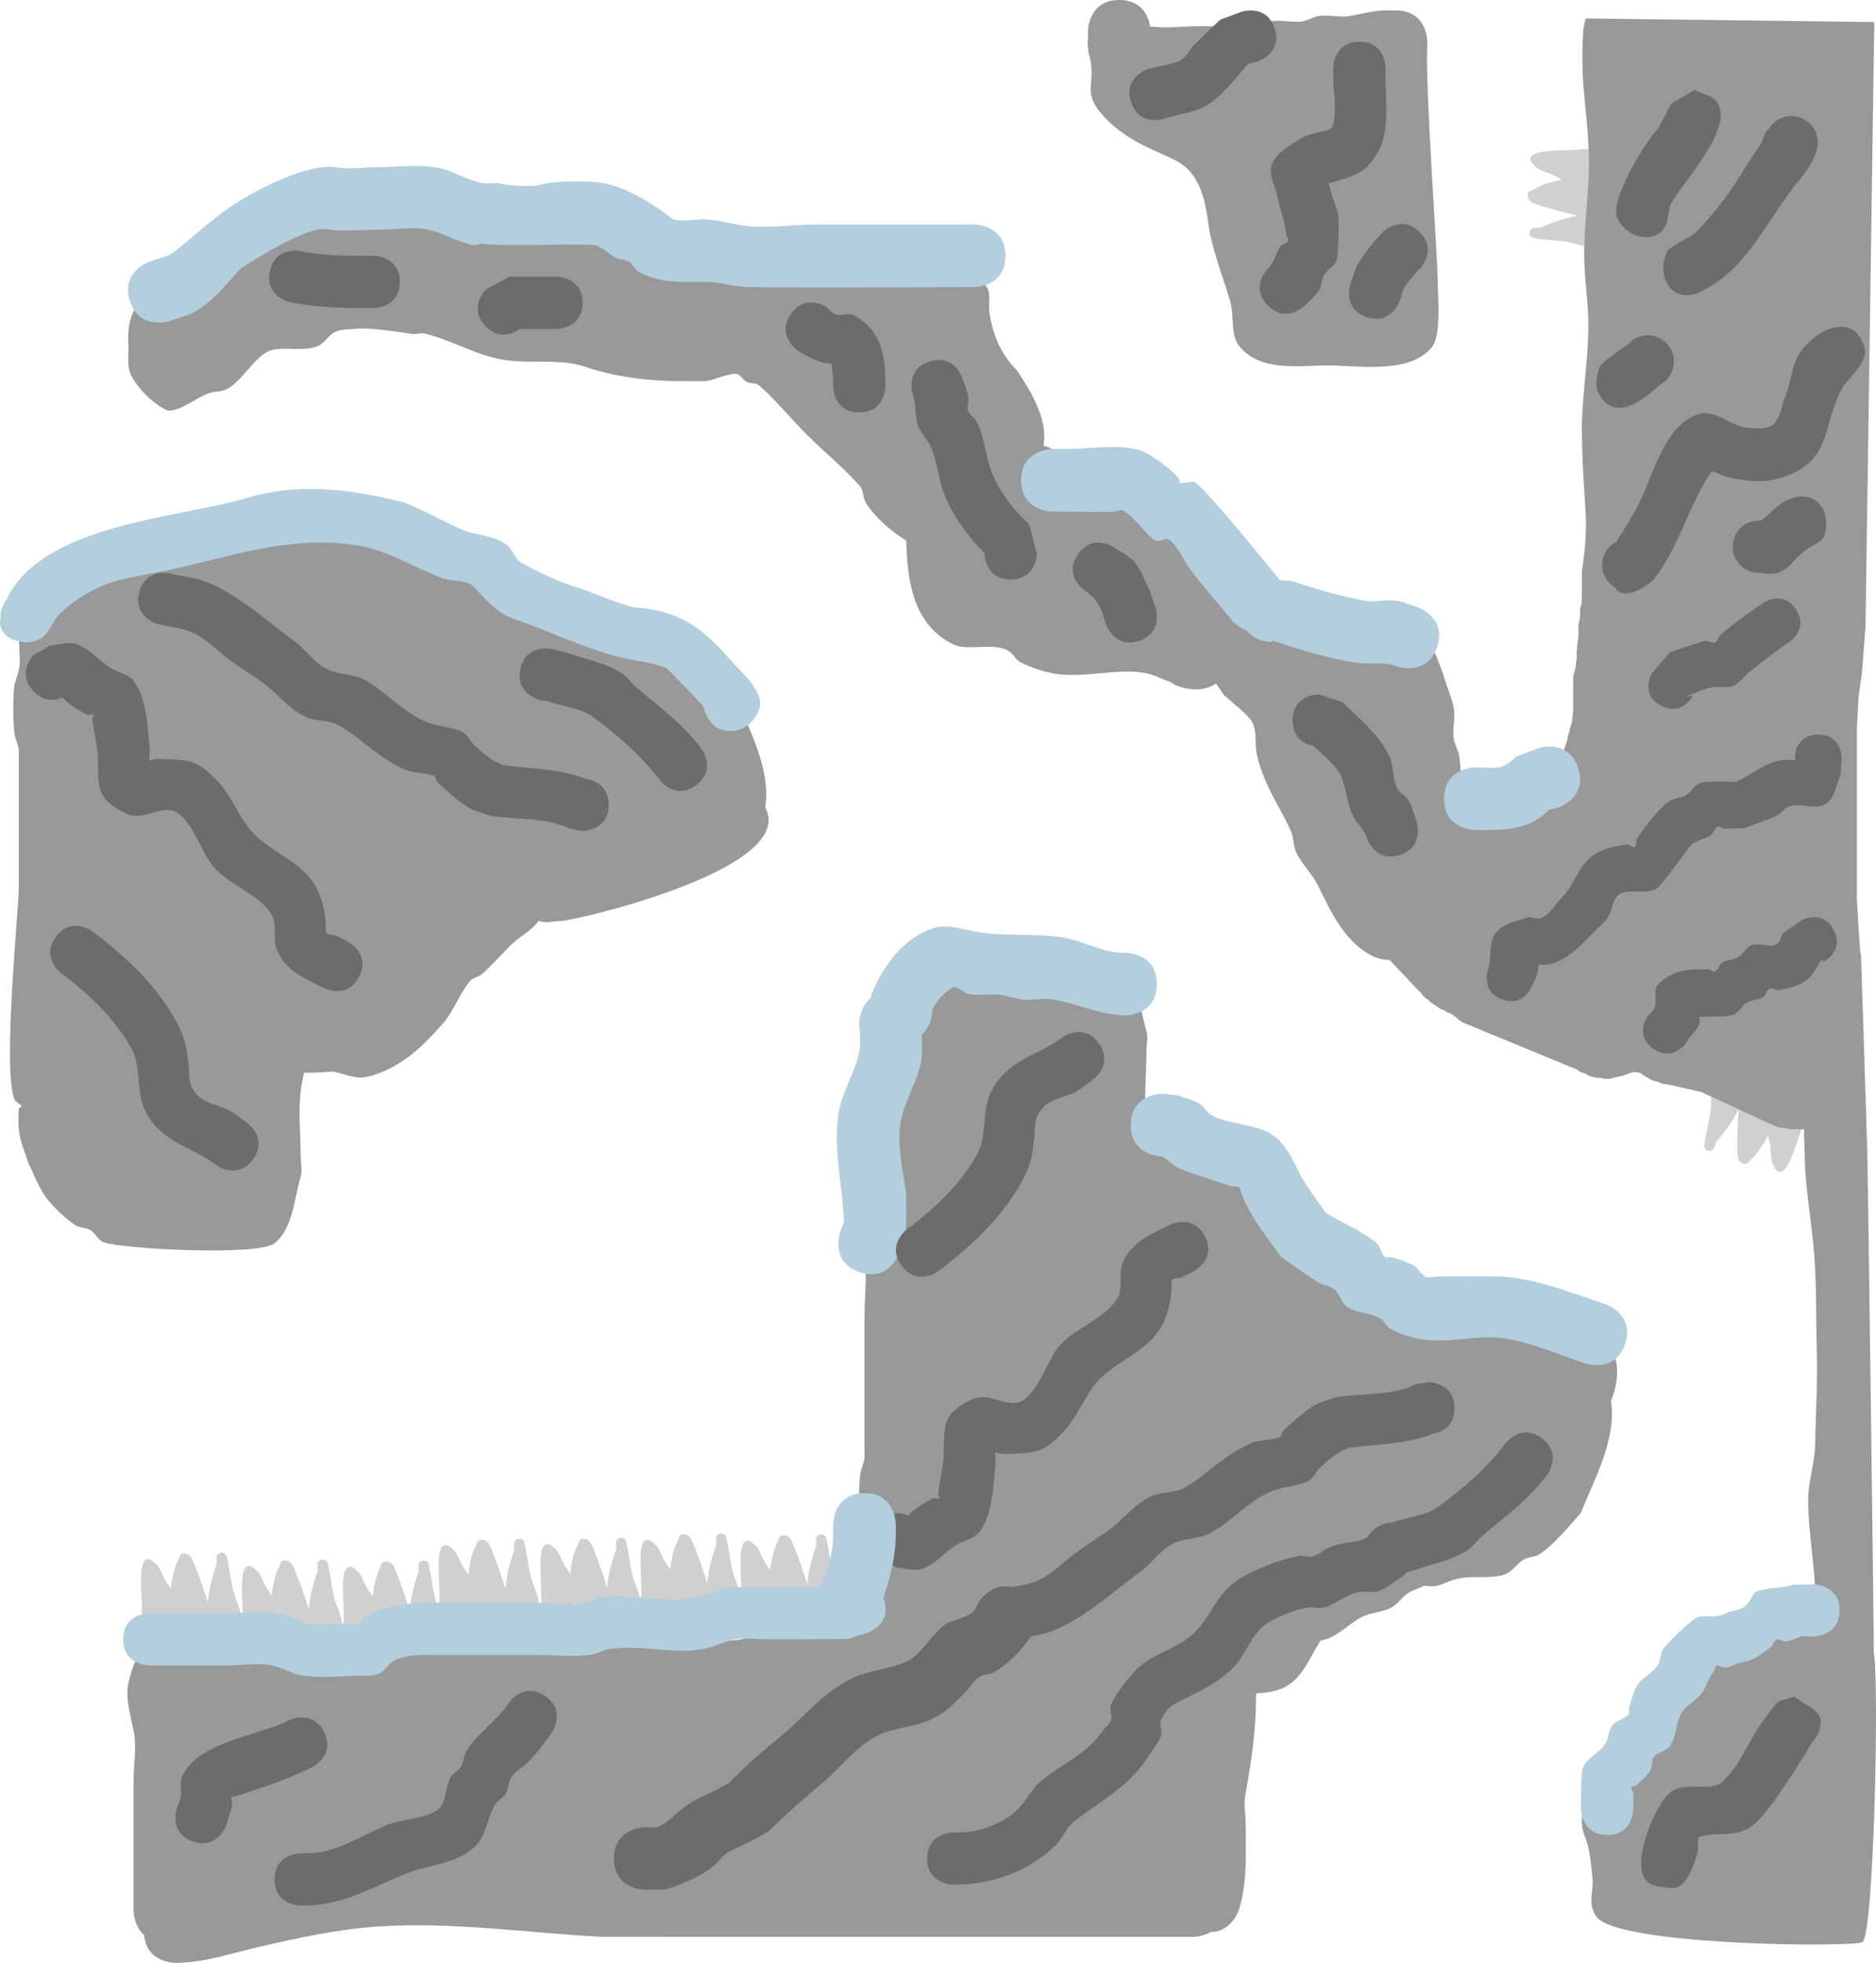 <svg version="1.1" xmlns="http://www.w3.org/2000/svg" xmlns:xlink="http://www.w3.org/1999/xlink" width="359.338" height="376" viewBox="0,0,359.338,376"><g transform="translate(-127.155,6.669)"><g data-paper-data="{&quot;isPaintingLayer&quot;:true}" fill-rule="nonzero" stroke="none" stroke-width="0.5" stroke-linecap="butt" stroke-linejoin="miter" stroke-miterlimit="10" stroke-dasharray="" stroke-dashoffset="0" style="mix-blend-mode: normal"><path d="M432.026,22.754c0.276,0.254 0.505,0.564 0.661,0.892c0.423,0.889 -0.397,2.538 -0.524,3.433c-0.174,1.228 0.118,2.758 0.392,3.952c0.073,0.315 0.769,2.472 0.737,2.563c-0.055,0.158 -0.138,0.299 -0.239,0.429c0.248,0.336 0.458,0.685 0.599,1.054c0.438,1.148 0.542,4.916 -0.791,5.69c-0.585,0.34 -3.182,-0.507 -3.836,-0.708c-2.169,-0.681 -4.769,-0.672 -7.03,-0.972l-0.986,-0.134c-0.06,-0.007 -0.12,-0.02 -0.18,-0.038c-0.528,-0.164 -0.823,-0.724 -0.659,-1.251c0.133,-0.43 0.53,-0.705 0.957,-0.704l1.031,-0.022l0,0.014c2.307,-1.022 4.677,-1.852 7.2,-2.266c0.029,-0.005 0.067,-0.009 0.114,-0.012c-2.442,-0.558 -4.952,-1.22 -7.245,-1.956c-0.969,-0.311 -2.572,-0.624 -2.447,-2.219c0.048,-0.617 1.001,-0.727 1.508,-1.081c0.745,-0.521 3.03,-1.302 5,-1.597c-0.595,-0.37 -1.195,-0.742 -1.851,-1.061c-0.622,-0.302 -2.382,-0.824 -2.836,-1.244c-0.546,-0.505 -1.386,-1.092 -1.28,-1.829c0.144,-1.003 2.234,-1.298 2.986,-1.373c2.557,-0.258 5.061,-0.154 7.623,-0.424c0,0 0.978,-0.102 1.096,0.865zM428.475,28.663c0.014,0.006 0.028,0.013 0.041,0.019c0.004,-0.019 0.009,-0.038 0.014,-0.056c-0.019,0.013 -0.037,0.025 -0.056,0.037z" data-paper-data="{&quot;index&quot;:null}" fill="#d0d0d0"/><path d="M472.327,206.891c0.889,0.399 0.502,1.303 0.502,1.303c-1.016,2.367 -1.658,4.789 -2.662,7.155c-0.295,0.695 -1.196,2.605 -2.196,2.445c-0.735,-0.117 -1.047,-1.093 -1.368,-1.765c-0.267,-0.558 -0.244,-2.394 -0.348,-3.077c-0.11,-0.721 -0.288,-1.404 -0.465,-2.082c-0.865,1.794 -2.288,3.745 -3.006,4.303c-0.489,0.379 -0.876,1.257 -1.479,1.121c-1.56,-0.353 -1.384,-1.977 -1.395,-2.994c-0.024,-2.408 0.087,-5.001 0.277,-7.499c-0.017,0.044 -0.033,0.079 -0.045,0.105c-1.143,2.287 -2.637,4.305 -4.296,6.206l0.013,0.004l-0.326,0.978c-0.126,0.409 -0.506,0.706 -0.956,0.706c-0.552,0 -1,-0.448 -1,-1c0,-0.062 0.006,-0.124 0.017,-0.183l0.164,-0.981c0.383,-2.248 1.161,-4.729 1.153,-7.002c0.002,-0.685 -0.038,-3.415 0.46,-3.874c1.134,-1.044 4.702,0.171 5.669,0.929c0.311,0.244 0.582,0.548 0.83,0.884c0.154,-0.058 0.313,-0.095 0.48,-0.101c0.096,-0.003 1.95,1.3 2.23,1.463c1.059,0.615 2.434,1.347 3.658,1.544c0.892,0.144 2.71,-0.151 3.434,0.516c0.267,0.246 0.495,0.556 0.656,0.895zM464.103,208.059c0.017,-0.014 0.034,-0.028 0.052,-0.042c-0.019,-0.001 -0.038,-0.002 -0.058,-0.003c0.002,0.015 0.004,0.03 0.006,0.045z" data-paper-data="{&quot;index&quot;:null}" fill="#d0d0d0"/><path d="M155.257,303.709c-0.974,-0.047 -0.943,-1.03 -0.943,-1.03c0.083,-2.575 -0.203,-5.064 -0.131,-7.633c0.021,-0.755 0.163,-2.861 1.153,-3.077c0.727,-0.159 1.374,0.636 1.917,1.144c0.452,0.422 1.1,2.14 1.446,2.738c0.365,0.631 0.78,1.202 1.192,1.769c0.151,-1.986 0.765,-4.322 1.23,-5.103c0.317,-0.531 0.357,-1.49 0.969,-1.583c1.581,-0.24 2.01,1.336 2.391,2.28c0.901,2.233 1.743,4.688 2.477,7.084c0,-0.047 0.001,-0.086 0.004,-0.115c0.23,-2.546 0.885,-4.97 1.737,-7.345l-0.014,0.001l-0.053,-1.03c-0.032,-0.426 0.214,-0.842 0.633,-1.006c0.514,-0.201 1.094,0.052 1.296,0.566c0.023,0.058 0.04,0.117 0.051,0.176l0.206,0.973c0.463,2.233 0.643,4.827 1.48,6.941c0.248,0.638 1.281,3.166 0.985,3.775c-0.675,1.385 -4.441,1.555 -5.618,1.202c-0.379,-0.114 -0.742,-0.298 -1.095,-0.521c-0.122,0.11 -0.257,0.203 -0.41,0.269c-0.088,0.038 -2.29,-0.5 -2.61,-0.549c-1.21,-0.187 -2.757,-0.366 -3.97,-0.104c-0.884,0.191 -2.468,1.129 -3.386,0.772c-0.338,-0.132 -0.664,-0.338 -0.938,-0.594zM162.489,299.623c-0.011,0.019 -0.022,0.039 -0.033,0.058c0.018,-0.006 0.036,-0.013 0.055,-0.018c-0.007,-0.013 -0.015,-0.027 -0.022,-0.04z" fill="#d0d0d0"/><path d="M174.591,305.042c-0.974,-0.047 -0.943,-1.03 -0.943,-1.03c0.083,-2.575 -0.203,-5.064 -0.131,-7.633c0.021,-0.755 0.163,-2.861 1.153,-3.077c0.727,-0.159 1.374,0.636 1.917,1.144c0.452,0.422 1.1,2.14 1.446,2.738c0.365,0.631 0.78,1.202 1.192,1.769c0.151,-1.986 0.765,-4.322 1.23,-5.103c0.317,-0.531 0.357,-1.49 0.969,-1.583c1.581,-0.24 2.01,1.336 2.391,2.28c0.901,2.233 1.743,4.688 2.477,7.084c0,-0.047 0.001,-0.086 0.004,-0.115c0.23,-2.546 0.885,-4.97 1.737,-7.345l-0.014,0.001l-0.053,-1.03c-0.032,-0.426 0.214,-0.842 0.633,-1.006c0.514,-0.201 1.094,0.052 1.296,0.566c0.023,0.058 0.04,0.117 0.051,0.176l0.206,0.973c0.463,2.233 0.643,4.827 1.48,6.941c0.248,0.638 1.281,3.166 0.985,3.775c-0.675,1.385 -4.441,1.555 -5.618,1.202c-0.379,-0.114 -0.742,-0.298 -1.095,-0.521c-0.122,0.11 -0.257,0.203 -0.41,0.269c-0.088,0.038 -2.29,-0.5 -2.61,-0.549c-1.21,-0.187 -2.757,-0.366 -3.97,-0.104c-0.884,0.191 -2.468,1.129 -3.386,0.772c-0.338,-0.132 -0.664,-0.338 -0.938,-0.594zM181.822,300.956c-0.011,0.019 -0.022,0.039 -0.033,0.058c0.018,-0.006 0.036,-0.013 0.055,-0.018c-0.007,-0.013 -0.015,-0.027 -0.022,-0.04z" fill="#d0d0d0"/><path d="M193.924,305.209c-0.974,-0.047 -0.943,-1.03 -0.943,-1.03c0.083,-2.575 -0.203,-5.064 -0.131,-7.633c0.021,-0.755 0.163,-2.861 1.153,-3.077c0.727,-0.159 1.374,0.636 1.917,1.144c0.452,0.422 1.1,2.14 1.446,2.738c0.365,0.631 0.78,1.202 1.192,1.769c0.151,-1.986 0.765,-4.322 1.23,-5.103c0.317,-0.531 0.357,-1.49 0.969,-1.583c1.581,-0.24 2.01,1.336 2.391,2.28c0.901,2.233 1.743,4.688 2.477,7.084c0,-0.047 0.001,-0.086 0.004,-0.115c0.23,-2.546 0.885,-4.97 1.737,-7.345l-0.014,0.001l-0.053,-1.03c-0.032,-0.426 0.214,-0.842 0.633,-1.006c0.514,-0.201 1.094,0.052 1.296,0.566c0.023,0.058 0.04,0.117 0.051,0.176l0.206,0.973c0.463,2.233 0.643,4.827 1.48,6.941c0.248,0.638 1.281,3.166 0.985,3.775c-0.675,1.385 -4.441,1.555 -5.618,1.202c-0.379,-0.114 -0.742,-0.298 -1.095,-0.521c-0.122,0.11 -0.257,0.203 -0.41,0.269c-0.088,0.038 -2.29,-0.5 -2.61,-0.549c-1.21,-0.187 -2.757,-0.366 -3.97,-0.104c-0.884,0.191 -2.468,1.129 -3.386,0.772c-0.338,-0.132 -0.664,-0.338 -0.938,-0.594zM201.156,301.123c-0.011,0.019 -0.022,0.039 -0.033,0.058c0.018,-0.006 0.036,-0.013 0.055,-0.018c-0.007,-0.013 -0.015,-0.027 -0.022,-0.04z" fill="#d0d0d0"/><path d="M212.257,301.042c-0.974,-0.047 -0.943,-1.03 -0.943,-1.03c0.083,-2.575 -0.203,-5.064 -0.131,-7.633c0.021,-0.755 0.163,-2.861 1.153,-3.077c0.727,-0.159 1.374,0.636 1.917,1.144c0.452,0.422 1.1,2.14 1.446,2.738c0.365,0.631 0.78,1.202 1.192,1.769c0.151,-1.986 0.765,-4.322 1.23,-5.103c0.317,-0.531 0.357,-1.49 0.969,-1.583c1.581,-0.24 2.01,1.336 2.391,2.28c0.901,2.233 1.743,4.688 2.477,7.084c0,-0.047 0.001,-0.086 0.004,-0.115c0.23,-2.546 0.885,-4.97 1.737,-7.345l-0.014,0.001l-0.053,-1.03c-0.032,-0.426 0.214,-0.842 0.633,-1.006c0.514,-0.201 1.094,0.052 1.296,0.566c0.023,0.058 0.04,0.117 0.051,0.176l0.206,0.973c0.463,2.233 0.643,4.827 1.48,6.941c0.248,0.638 1.281,3.166 0.985,3.775c-0.675,1.385 -4.441,1.555 -5.618,1.202c-0.379,-0.114 -0.742,-0.298 -1.095,-0.521c-0.122,0.11 -0.257,0.203 -0.41,0.269c-0.088,0.038 -2.29,-0.5 -2.61,-0.549c-1.21,-0.187 -2.757,-0.366 -3.97,-0.104c-0.884,0.191 -2.468,1.129 -3.386,0.772c-0.338,-0.132 -0.664,-0.338 -0.938,-0.594zM219.489,296.956c-0.011,0.019 -0.022,0.039 -0.033,0.058c0.018,-0.006 0.036,-0.013 0.055,-0.018c-0.007,-0.013 -0.015,-0.027 -0.022,-0.04z" fill="#d0d0d0"/><path d="M231.757,300.876c-0.974,-0.047 -0.943,-1.03 -0.943,-1.03c0.083,-2.575 -0.203,-5.064 -0.131,-7.633c0.021,-0.755 0.163,-2.861 1.153,-3.077c0.727,-0.159 1.374,0.636 1.917,1.144c0.452,0.422 1.1,2.14 1.446,2.738c0.365,0.631 0.78,1.202 1.192,1.769c0.151,-1.986 0.765,-4.322 1.23,-5.103c0.317,-0.531 0.357,-1.49 0.969,-1.583c1.581,-0.24 2.01,1.336 2.391,2.28c0.901,2.233 1.743,4.688 2.477,7.084c0,-0.047 0.001,-0.086 0.004,-0.115c0.23,-2.546 0.885,-4.97 1.737,-7.345l-0.014,0.001l-0.053,-1.03c-0.032,-0.426 0.214,-0.842 0.633,-1.006c0.514,-0.201 1.094,0.052 1.296,0.566c0.023,0.058 0.04,0.117 0.051,0.176l0.206,0.973c0.463,2.233 0.643,4.827 1.48,6.941c0.248,0.638 1.281,3.166 0.985,3.775c-0.675,1.385 -4.441,1.555 -5.618,1.202c-0.379,-0.114 -0.742,-0.298 -1.095,-0.521c-0.122,0.11 -0.257,0.203 -0.41,0.269c-0.088,0.038 -2.29,-0.5 -2.61,-0.549c-1.21,-0.187 -2.757,-0.366 -3.97,-0.104c-0.884,0.191 -2.468,1.129 -3.386,0.772c-0.338,-0.132 -0.664,-0.338 -0.938,-0.594zM238.989,296.789c-0.011,0.019 -0.022,0.039 -0.033,0.058c0.018,-0.006 0.036,-0.013 0.055,-0.018c-0.007,-0.013 -0.015,-0.027 -0.022,-0.04z" fill="#d0d0d0"/><path d="M250.924,300.042c-0.974,-0.047 -0.943,-1.03 -0.943,-1.03c0.083,-2.575 -0.203,-5.064 -0.131,-7.633c0.021,-0.755 0.163,-2.861 1.153,-3.077c0.727,-0.159 1.374,0.636 1.917,1.144c0.452,0.422 1.1,2.14 1.446,2.738c0.365,0.631 0.78,1.202 1.192,1.769c0.151,-1.986 0.765,-4.322 1.23,-5.103c0.317,-0.531 0.357,-1.49 0.969,-1.583c1.581,-0.24 2.01,1.336 2.391,2.28c0.901,2.233 1.743,4.688 2.477,7.084c0,-0.047 0.001,-0.086 0.004,-0.115c0.23,-2.546 0.885,-4.97 1.737,-7.345l-0.014,0.001l-0.053,-1.03c-0.032,-0.426 0.214,-0.842 0.633,-1.006c0.514,-0.201 1.094,0.052 1.296,0.566c0.023,0.058 0.04,0.117 0.051,0.176l0.206,0.973c0.463,2.233 0.643,4.827 1.48,6.941c0.248,0.638 1.281,3.166 0.985,3.775c-0.675,1.385 -4.441,1.555 -5.618,1.202c-0.379,-0.114 -0.742,-0.298 -1.095,-0.521c-0.122,0.11 -0.257,0.203 -0.41,0.269c-0.088,0.038 -2.29,-0.5 -2.61,-0.549c-1.21,-0.187 -2.757,-0.366 -3.97,-0.104c-0.884,0.191 -2.468,1.129 -3.386,0.772c-0.338,-0.132 -0.664,-0.338 -0.938,-0.594zM258.156,295.956c-0.011,0.019 -0.022,0.039 -0.033,0.058c0.018,-0.006 0.036,-0.013 0.055,-0.018c-0.007,-0.013 -0.015,-0.027 -0.022,-0.04z" fill="#d0d0d0"/><path d="M270.091,300.209c-0.974,-0.047 -0.943,-1.03 -0.943,-1.03c0.083,-2.575 -0.203,-5.064 -0.131,-7.633c0.021,-0.755 0.163,-2.861 1.153,-3.077c0.727,-0.159 1.374,0.636 1.917,1.144c0.452,0.422 1.1,2.14 1.446,2.738c0.365,0.631 0.78,1.202 1.192,1.769c0.151,-1.986 0.765,-4.322 1.23,-5.103c0.317,-0.531 0.357,-1.49 0.969,-1.583c1.581,-0.24 2.01,1.336 2.391,2.28c0.901,2.233 1.743,4.688 2.477,7.084c0,-0.047 0.001,-0.086 0.004,-0.115c0.23,-2.546 0.885,-4.97 1.737,-7.345l-0.014,0.001l-0.053,-1.03c-0.032,-0.426 0.214,-0.842 0.633,-1.006c0.514,-0.201 1.094,0.052 1.296,0.566c0.023,0.058 0.04,0.117 0.051,0.176l0.206,0.973c0.463,2.233 0.643,4.827 1.48,6.941c0.248,0.638 1.281,3.166 0.985,3.775c-0.675,1.385 -4.441,1.555 -5.618,1.202c-0.379,-0.114 -0.742,-0.298 -1.095,-0.521c-0.122,0.11 -0.257,0.203 -0.41,0.269c-0.088,0.038 -2.29,-0.5 -2.61,-0.549c-1.21,-0.187 -2.757,-0.366 -3.97,-0.104c-0.884,0.191 -2.468,1.129 -3.386,0.772c-0.338,-0.132 -0.664,-0.338 -0.938,-0.594zM277.322,296.123c-0.011,0.019 -0.022,0.039 -0.033,0.058c0.018,-0.006 0.036,-0.013 0.055,-0.018c-0.007,-0.013 -0.015,-0.027 -0.022,-0.04z" fill="#d0d0d0"/><path d="M292.941,89.537c-0.57,-0.887 -0.309,-2.204 -1,-3c-3.095,-3.565 -6.827,-6.524 -10.165,-9.863c-3.129,-3.129 -5.913,-6.615 -9.235,-9.538c-0.598,-0.526 -1.603,-0.25 -2.309,-0.619c-0.699,-0.365 -1.092,-1.19 -1.803,-1.53c-0.853,-0.407 -4.948,1.171 -5.4,1.24c-1.411,0.214 -2.854,0.083 -4.281,0.103c-6.267,0.089 -12.564,-0.575 -18.53,-2.411c-5.449,-2.155 -11.08,-0.755 -16.752,-1.693c-5.17,-0.855 -9.928,-3.832 -15,-5c-0.72,-0.166 -1.479,0.154 -2.216,0.088c-0.709,-0.063 -8.07,-1.33 -10.715,-1.023c-1.543,0.179 -3.29,-0.017 -4.582,0.844c-1.129,0.752 -1.862,2.141 -3.144,2.586c-2.552,0.885 -5.415,0.132 -8.084,0.549c-4.201,0.656 -6.671,8.06 -10.977,8.06c-3.078,0 -7.6,4.769 -10.061,3.391c-2.603,-1.458 -4.872,-3.726 -6.33,-6.33c-0.992,-1.772 -0.473,-4.035 -0.609,-6.061c-0.279,-4.157 0.734,-6.931 3.343,-9.857c1.71,-1.917 4.923,-1.474 7.375,-2.24c1.006,-0.314 5.26,-7.607 10.563,-9.6c5.303,-1.993 3.223,2.648 6,2c2.777,-0.648 11.458,-7.303 16.719,-7.303c10.333,0 20.667,0 31,0c3.753,0 8.744,-0.714 12.318,0.343c1.557,0.46 2.741,1.752 4.197,2.47c1.856,0.917 4.734,1.945 6.767,2.29c3.909,0.664 8.715,-0.103 12.696,-0.043c2.386,0.596 4.883,0.61 7.304,1.043c2.075,0.371 3.922,1.647 6,2c1.551,0.263 3.145,-0.103 4.719,-0.103c4.333,0 8.667,0 13,0c2.97,0 6.037,-0.199 9,0c2.026,0.136 4.315,-0.427 6.061,0.609c2.972,1.762 5.478,4.412 7.33,7.33c0.913,1.439 0.272,3.402 0.549,5.084c0.711,4.316 2.204,7.863 5.247,10.906c2.6,3.95 5.974,9.235 5.099,14.403c1.848,0.55 3.416,1.75 4.44,3.334l0.243,0.364c1.67,-0.019 3.346,-0.03 5.032,-0.03c2.348,0 7.452,-0.1 9.061,0.609c4.77,2.101 4.571,4.07 7.125,7.319c3.53,4.491 9.321,6.003 12.618,10.866c0.592,0.872 0.458,2.096 1,3c0.485,0.808 1.515,1.192 2,2c0.171,0.286 0.28,0.6 0.366,0.925c0.36,0.127 0.709,0.277 1.035,0.476c1.404,0.857 2.659,2.857 4.309,3.619c1.205,0.557 2.533,0.802 3.767,1.29c6.732,-0.405 17.022,-1.624 22.375,3.24c1.363,1.238 3.159,6.697 3.933,9.127c0.449,1.412 1.065,2.787 1.307,4.248c0.326,1.973 -0.373,4.035 0,6c0.197,1.036 0.842,1.958 1,3c0.303,1.999 0.342,4.123 0.3,6.259h0.217l1.333,-0.333h0.167l0.168,-0.037l0.056,0.037h1.203l0.617,-0.154h0.739l0.717,-0.179h1.026l0.076,-0.025l0.596,-0.046l0.557,-0.216l2.667,-0.333l0.376,0.046l0.368,-0.092h0.183l0.488,-0.326l0.357,-0.128l0.288,-0.247l0.667,-0.333l0.422,-0.094l0.364,-0.232l1,-0.333l0.867,-0.067l0.395,-0.132l2.285,-1.143l0.422,-0.094l0.286,-0.182l0.182,-0.286l0.094,-0.422l0.039,-0.078l0.174,-0.694l0.111,-0.208l0.018,-0.235l0.882,-2.646l0.26,-1.3l0.162,-0.343l0.029,-0.378l0.455,-1.365l0.237,-2.37v-5.976l-0.037,-0.056l0.037,-0.168v-0.167l0.334,-1.337l0.178,-0.801v-0.65l0.154,-0.617v-1.595l0.105,-0.419l-0.044,-0.43l0.273,-1.911v-2.24l0.234,-0.936l0.074,-0.962l0.025,-0.076v-1.026l0.234,-0.936l0.074,-0.962l0.025,-0.076v-4.968l-0.037,-0.056l0.037,-0.168v-0.167c0,0 0.764,-4.319 0.778,-8.834c0.011,-3.328 -0.756,-9.962 -0.788,-18.25c-0.023,-6.007 1.228,-12.883 1.246,-19.998c0.01,-4.295 -0.756,-8.677 -0.79,-13.008c-0.05,-6.241 0.92,-12.377 0.901,-17.993c-0.021,-6.365 -0.961,-12.063 -1.171,-16.491c-0.278,-5.874 0.158,-9.514 0.158,-9.514l0.299,-1.346l0.075,-0.15l0.042,-0.167l0.059,-0.033l55.191,0.7l-1.677,115.769l-0.017,0.053l0.009,0.055l-0.667,8.667l-0.063,0.19l0.021,0.199l-0.629,4.401l-0.311,5.908v32.982l0.628,9.742l0.182,0.909c0,0 1.161,36.587 1.19,37.543c0.116,3.9 1.302,95.201 1.242,95.994c0.014,0.097 0.03,0.196 0.046,0.297c0.985,5.956 -0.027,53.539 -2.21,55.068c-1.467,1.028 -46.99,0.758 -50.965,-4.879c-1.814,-2.572 -0.48,-4.836 -0.75,-7.365c-0.312,-2.922 -0.471,-5.634 -1.6,-8.363c0,0 -2.228,-5.571 3.343,-7.799c1.186,-0.474 2.221,-0.595 3.114,-0.492l0,-0c-0.158,-1.058 -0.371,-2.117 0.009,-3.079c0.604,-1.527 2.286,-2.361 3.362,-3.601c2.532,-2.916 3.872,-6.639 6.794,-9.275c2.345,-2.116 4.586,-6.153 7.114,-8.129c2.564,-1.135 6.302,-9.106 9.757,-9.756c3.392,-0.638 7.277,-1.917 10.825,-2.063c0.025,-6.535 -1.385,-13.309 -1.416,-19.834c-0.016,-3.47 1.268,-7.074 1.333,-10.555c0.111,-5.864 0.515,-12.132 0.333,-17.994c-0.21,-6.786 0.004,-13.719 -0.667,-20.438c-0.574,-5.75 -1.607,-11.604 -1.667,-17.405c-0.008,-0.784 -0.103,-2.679 -0.108,-4.666h-2.558l-0.936,-0.234l-0.962,-0.074l-0.103,-0.034l-0.082,0.041l-1.273,-0.455l-13.892,-6.442l-1.263,-0.253l-0.082,-0.039l-0.091,0.002l-4.153,-0.958l-1.818,-0.303l-0.822,-0.357l-0.875,-0.194l-0.667,-0.333l-0.288,-0.247l-0.357,-0.128l-1.231,-0.821l-1.141,-0.163l-0.071,0.018l-1.536,0.512l-0.026,0.045l-0.167,0.042l-0.15,0.075l-1.346,0.299l-1.337,0.334h-0.167l-0.168,0.037l-0.056,-0.037h-0.609l-0.717,-0.179h-0.739l-1.333,-0.333l-0.906,-0.483l-0.967,-0.345l-0.689,-0.459l-21.861,-9.018l-0.783,-0.522l-0.402,-0.442l-0.512,-0.307l-0.24,-0.24l-1.079,-0.431l-0.509,-0.367l-0.591,-0.211l-2,-1.333l-0.402,-0.442l-0.512,-0.307l-0.667,-0.667l-0.222,-0.37l-0.335,-0.272l-5.674,-6.016c-0.92,-0.043 -1.822,-0.159 -2.667,-0.504c-5.709,-2.327 -8.711,-8.915 -11.125,-13.876c-1.096,-2.253 -3.109,-3.991 -4.13,-6.278c-0.56,-1.255 -0.46,-2.736 -1,-4c-1.453,-3.402 -3.668,-6.651 -5.075,-10.175c-0.619,-1.551 -1.188,-3.14 -1.506,-4.78c-0.361,-1.867 0.114,-4.282 -0.909,-6.076c-0.817,-1.433 -4.253,-3.981 -5.382,-5.134c-0.476,-0.724 -0.987,-1.427 -1.483,-2.139c-3.602,2.375 -7.908,0.222 -7.908,0.222l-0.952,-0.566c-1.595,-0.532 -3.094,-1.411 -4.752,-1.693c-5.776,-0.981 -12.214,1.244 -18,0c-2.047,-0.44 -4.064,-1.131 -5.924,-2.091c-0.838,-0.433 -1.216,-1.477 -2,-2c-2.941,-1.961 -7.865,0.054 -10.856,-1.414c-7.635,-3.747 -8.804,-12.323 -8.926,-19.806c-3.051,-1.964 -5.849,-4.319 -7.817,-7.379zM465.827,130.27v-0.068l-0.092,0.007z" fill="#999999"/><path d="" data-paper-data="{&quot;index&quot;:null}" fill="#b3cedd"/><path d="" data-paper-data="{&quot;index&quot;:null}" fill="#999999"/><path d="M445.406,128.565c-4.025,-2.012 -2.012,-6.037 -2.012,-6.037l3.602,-4.257c0.752,-0.251 6.263,-2.104 6.702,-2.173c0.665,-0.104 1.366,0.513 1.999,0.284c0.496,-0.18 0.469,-0.979 0.869,-1.323c2.56,-2.198 5.554,-4.373 8.357,-6.264c0,0 3.744,-2.496 6.24,1.248c2.496,3.744 -1.248,6.24 -1.248,6.24c-2.676,1.757 -5.098,3.794 -7.643,5.736c-1.092,0.833 -1.863,2.151 -3.131,2.677c-1.235,0.513 -2.684,0.052 -4.001,0.284c-1.84,0.325 -3.526,1.236 -5.298,1.827l1.602,-0.257c0,0 -2.012,4.025 -6.037,2.012z" data-paper-data="{&quot;index&quot;:null}" fill="#6c6c6c"/><path d="M475.418,134.04c4.5,0 4.5,4.5 4.5,4.5l-0.231,3.423c-0.879,1.743 -1.065,4.072 -2.638,5.228c-1.976,1.452 -5.035,-0.214 -7.327,0.656c-0.864,0.328 -1.378,1.271 -2.209,1.676c-2.009,0.977 -4.163,1.624 -6.244,2.436c-1.284,0.027 -2.569,0.147 -3.851,0.081c-0.44,-0.022 -0.884,-0.541 -1.278,-0.343c-0.64,0.323 -0.745,1.296 -1.356,1.67c-1.278,0.784 -3.049,0.935 -3.966,2.12c-0.786,1.015 -5.552,7.585 -6.276,8.019c-1.993,1.194 -4.75,0.082 -6.906,0.948c-1.66,0.667 -1.558,3.237 -2.567,4.715c-0.667,0.977 -1.636,1.71 -2.469,2.551c-2.417,2.438 -4.495,4.893 -7.878,6.125c-0.905,0.33 -1.916,0.357 -2.889,0.241c0.291,1.404 -1.101,3.734 -1.146,3.875c0,0 -1.423,4.269 -5.692,2.846c-4.269,-1.423 -2.846,-5.692 -2.846,-5.692c0.834,-2.317 0.002,-5.351 1.618,-7.208c1.436,-1.65 3.847,-2.143 5.93,-2.811c0.768,-0.246 1.638,0.344 2.417,0.135c1.821,-0.489 2.78,-2.55 4.122,-3.875c2.782,-2.748 3.195,-6.731 6.965,-8.734c1.73,-0.919 3.73,-1.263 5.667,-1.55c0.498,-0.074 0.995,0.759 1.426,0.499c0.483,-0.292 0.152,-1.153 0.45,-1.632c0.959,-1.54 2.081,-2.982 3.274,-4.349c0.917,-1.051 1.861,-2.125 3.034,-2.88c0.887,-0.57 2.092,-0.464 3,-1c1.012,-0.597 1.54,-1.929 2.644,-2.33c1.498,-0.543 4.934,-0.335 6.871,-0.261c2.612,-1.088 4.845,-3.048 7.547,-3.888c1.27,-0.395 2.659,-0.395 3.988,-0.235l-0.184,-0.459c0,0 0,-4.5 4.5,-4.5z" data-paper-data="{&quot;index&quot;:null}" fill="#6c6c6c"/><path d="M478.443,171.527c2.012,4.025 -2.012,6.037 -2.012,6.037l-0.268,-0.529c-1.004,1.36 -1.654,3.073 -3.013,4.08c-1.432,1.061 -3.272,1.474 -5.011,1.866c-0.656,0.148 -1.377,-0.541 -1.999,-0.284c-0.663,0.274 -0.745,1.296 -1.356,1.67c-0.899,0.551 -2.092,0.464 -3,1c-1.012,0.597 -1.54,1.929 -2.644,2.33c-1.484,0.538 -3.145,0.278 -4.722,0.343c-0.611,0.025 -1.252,0.143 -1.851,0.051c0.676,1.775 -0.949,2.563 -2.405,4.945c0,0 -2.496,3.744 -6.24,1.248c-3.744,-2.496 -1.248,-6.24 -1.248,-6.24c0.479,-0.603 1.189,-1.079 1.437,-1.808c0.471,-1.381 -0.333,-3.255 0.656,-4.327c2.619,-2.839 6.256,-3.062 9.651,-2.869c0.44,0.025 0.884,0.541 1.278,0.343c0.64,-0.323 0.745,-1.296 1.356,-1.67c0.899,-0.551 2.092,-0.464 3,-1c1.012,-0.597 1.551,-1.9 2.644,-2.33c1.554,-0.611 3.833,0.784 4.991,-0.419c0.499,-0.519 0.658,-1.28 0.987,-1.92l3.732,-2.529c0,0 4.025,-2.012 6.037,2.012z" data-paper-data="{&quot;index&quot;:null}" fill="#6c6c6c"/><path d="" data-paper-data="{&quot;index&quot;:null}" fill="#6c6c6c"/><path d="" data-paper-data="{&quot;index&quot;:null}" fill="#6c6c6c"/><path d="" data-paper-data="{&quot;index&quot;:null}" fill="#6c6c6c"/><path d="" data-paper-data="{&quot;index&quot;:null}" fill="#6c6c6c"/><path d="" data-paper-data="{&quot;index&quot;:null}" fill="#6c6c6c"/><path d="" data-paper-data="{&quot;index&quot;:null}" fill="#6c6c6c"/><path d="" data-paper-data="{&quot;index&quot;:null}" fill="#6c6c6c"/><path d="M441.676,88.523c2.31,-5.106 4.895,-14.55 11.285,-15.97c2.943,-0.654 6.019,2.551 9.07,2.756c1.261,0.085 4.105,0.419 5.131,-1.033c1.368,-1.935 1.08,-2.895 1.88,-4.798c0.941,-2.236 1.15,-4.645 2.021,-6.905c2.005,-5.203 11.04,-10.657 13.253,-2.543c0.743,2.724 -3.136,5.599 -4.247,7.566c-4.094,7.25 -1.649,14.491 -12.453,17.457c-2.991,0.821 -6.554,0.367 -9.562,-0.341c-0.747,-0.176 -2.925,-1.265 -3.05,-1.083c-4.352,6.292 -6.101,14.214 -10.878,20.411c-1.156,1.5 -6.027,4.631 -7.629,1.828c-1.474,-0.87 -2.462,-2.474 -2.462,-4.309c0,-1.935 1.1,-3.614 2.708,-4.445c1.782,-2.814 3.599,-5.643 4.933,-8.591z" fill="#6c6c6c"/><path d="M474.66,18.059c2.288,4.067 -1.793,8.349 -4.016,11.212c-5.545,7.144 -9.201,16.066 -18.028,20.032c-5.26,2.363 -8.428,-3.171 -6.086,-7.853c0.489,-0.979 4.335,-2.575 5.239,-3.445c2.174,-2.092 3.949,-4.314 5.79,-6.729c2.505,-3.287 4.32,-6.843 6.73,-10.139c0.697,-0.953 0.662,-2.529 1.687,-3.115c0.87,-1.474 2.474,-2.462 4.309,-2.462c1.627,0 3.073,0.777 3.986,1.981c0.149,0.154 0.28,0.326 0.389,0.519z" fill="#6c6c6c"/><path d="M451.785,10.559c1.265,0.723 3.009,0.971 3.986,1.981c0.149,0.154 0.28,0.326 0.389,0.519c0.199,0.353 0.341,0.727 0.432,1.119c0.126,0.439 0.193,0.902 0.193,1.381c0,0.696 -0.142,1.359 -0.399,1.96c-1.431,5.058 -7.062,11.257 -8.958,14.468c-1.195,2.023 -0.166,4.834 -2.848,6.265c-3.035,1.619 -7.195,-0.749 -7.826,-3.913c-0.689,-3.452 5.552,-13.845 7.786,-16.105c0.547,-0.553 2.525,-4.977 2.936,-5.212z" fill="#6c6c6c"/><path d="M445.22,66.945c-2.848,2.627 -8.833,7.749 -11.908,1.6c-0.751,-1.502 -0.252,-3.438 0.28,-5.031c0.148,-0.443 2.965,-2.624 5.408,-4.223c0.756,-0.874 1.809,-1.484 3.003,-1.671c0.235,-0.078 0.409,-0.101 0.504,-0.053c0.092,-0.005 0.184,-0.008 0.278,-0.008c2.761,0 5,2.239 5,5c0,0.866 -0.22,1.68 -0.607,2.39c-0.443,0.812 -1.104,1.488 -1.906,1.948c-0.019,0.017 -0.037,0.033 -0.052,0.047z" fill="#6c6c6c"/><path d="M461.535,93.684c0.108,-0.061 0.23,-0.108 0.362,-0.146c0.648,-0.307 1.373,-0.479 2.138,-0.479c0.136,0 0.272,0.005 0.405,0.016c0.008,-0.005 0.016,-0.011 0.024,-0.016c1.848,-1.307 3.136,-3.207 5.34,-4.091c4.951,-1.987 8.197,1.859 6.822,6.899c-0.335,1.228 -2.279,1.918 -3.228,2.565c-3.544,2.415 -3.814,5.489 -8.643,4.682c-0.177,-0.03 -0.382,-0.045 -0.602,-0.056c-0.039,0.001 -0.079,0.001 -0.119,0.001c-0.178,0 -0.354,-0.009 -0.528,-0.028c-2.513,-0.264 -4.472,-2.389 -4.472,-4.972c0,-1.627 0.777,-3.073 1.981,-3.986c0.154,-0.149 0.326,-0.28 0.519,-0.389z" fill="#6c6c6c"/><path d="M479.495,301.817c0,5 -5,5 -5,5l-2.199,-0.065c-1,0.333 -1.956,0.854 -3,1c-0.632,0.088 -1.298,-0.561 -1.887,-0.316c-0.64,0.266 -0.676,1.303 -1.285,1.634c-1.498,0.813 -2.49,2.254 -5.326,2.682c-1.042,0.157 -1.956,0.854 -3,1c-0.632,0.088 -1.271,-0.479 -1.887,-0.316c-0.319,0.085 -0.167,0.661 -0.378,0.916c-0.995,1.204 -1.45,2.771 -2.282,4.093c-1.004,1.596 -3.044,2.375 -4,4c-1.149,1.954 -0.933,4.584 -2.28,6.406c-0.714,0.967 -2.244,1.066 -3,2c-0.565,0.697 -0.245,1.833 -0.72,2.594c-0.703,1.125 -1.734,2.017 -2.718,2.907c-0.245,0.222 -0.803,0.068 -0.916,0.378c-0.132,0.36 0.345,0.704 0.381,1.087c0.093,0.996 0,2 0,3c0,0 0,5 -5,5c-5,0 -5,-5 -5,-5c0,-1.731 -0.077,-6.785 0.381,-7.913c0.806,-1.985 3.306,-2.854 4.366,-4.715c0.6,-1.054 0.527,-2.455 1.28,-3.406c0.746,-0.942 2.191,-1.111 3,-2c0.351,-0.385 0.077,-1.048 0.23,-1.546c0.423,-1.374 0.746,-2.817 1.49,-4.048c0.976,-1.613 3.082,-2.353 4,-4c0.513,-0.921 0.439,-2.108 1,-3c0.695,-1.104 5.42,-5.587 6.34,-5.991c1.259,-0.553 2.761,-0.066 4.112,-0.316c1.036,-0.192 1.956,-0.857 3,-1c3.404,-0.464 3.269,-3.245 4.386,-3.684c2.244,-0.882 4.825,-0.554 7.112,-1.316l3.801,-0.065c0,0 5,0 5,5z" fill="#b3cedd"/><path d="M470.893,318.304c1.522,1.42 4.322,2.255 4.92,4.104c0.063,0.194 0.101,0.399 0.111,0.617c0.005,0.1 -0.006,0.217 -0.032,0.352c-0.02,1.429 -0.64,2.714 -1.62,3.613c-2.546,4.578 -7.192,11.216 -7.71,11.882c-1.111,1.429 -2.806,3.67 -4.37,4.609c-2.8,1.68 -6.314,0.853 -9.315,1.625c-0.986,0.254 -0.242,2.033 -0.537,3.007c-0.559,1.846 -2.037,7.121 -4.922,6.854c-1.672,-0.155 -3.674,-0.138 -4.861,-1.326c-3.053,-3.053 1.244,-13.782 4.2,-16.671c2.881,-2.817 7.89,-0.052 10.432,-2.434c3.558,-3.333 5.078,-8.439 8.112,-12.139c0.596,-0.727 2.125,-3.247 2.873,-3.288z" fill="#6c6c6c"/><path d="M355.746,364.331c-12.333,0 -28.667,0 -41,0c-16,0 -32,0 -48,0c-0.465,0 -24.093,0.003 -24.341,-0.01c-14.135,-0.733 -28.134,-2.864 -42.36,-1.998c-7.758,0.472 -15.415,2.114 -22.983,3.861c-5.602,1.294 -10.59,3.077 -16.316,3.146c0,0 -5.54,0 -5.973,-5.323c-2.027,-1.767 -2.027,-4.677 -2.027,-4.677c0,-8 0,-17 0,-25c0,-2.855 0.587,-6.257 0.077,-9.039c-0.599,-3.27 -1.797,-6.695 -1,-9.922c0.616,-2.493 1.494,-5.201 3.414,-6.906c1.407,-1.25 3.717,-0.616 5.547,-1.055c3.13,-0.75 6.71,-3.25 9.961,-3.077c2.144,0.114 4.103,1.264 6.154,1.896c0.667,0.667 1.256,1.421 2,2c0.749,0.582 1.897,0.118 2.846,0.104c2.995,-0.046 6.005,-0.033 9,0c2.348,0.026 4.651,0.655 6.961,1.077c2.887,0.529 5.364,-0.58 8.078,-1c4.9,-0.759 10.131,0.714 15,0c3.479,-0.51 6.006,-3.939 9.222,-4.82c4.105,-1.125 5.86,-0.13 9.416,0.982c3.267,0.817 6.719,2.329 10.056,2.806c3.238,0.463 6.996,-0.045 10.267,-0.045c2.71,0 6.333,0.534 9.039,0.077c2.079,-0.351 3.924,-1.634 6,-2c3.325,-0.586 6.88,-0.571 10.228,-1.033c3.04,-0.419 5.996,-1.884 8.987,-2.625c-0.148,-1.271 0.155,-2.743 -0.099,-3.997c-0.21,-1.033 -0.848,-1.957 -1,-3c-0.31,-2.13 0.284,-4.332 -0.065,-6.456c-0.223,-1.356 -0.897,-2.63 -1,-4c-0.21,-2.788 -0.195,-5.604 0.065,-8.388c0.129,-1.382 1.043,-2.704 0.845,-4.078c0,-8.667 0,-17.333 0,-26c0,-3.626 0.42,-7.482 0.155,-11.078c-0.126,-1.712 -1.351,-3.173 -1.753,-4.842c-0.549,-2.277 -1.074,-4.571 -1.344,-6.898c-0.68,-5.859 -0.249,-12.035 2.162,-17.455c0.24,-0.539 1.052,-0.668 1.295,-1.205c0.101,-0.223 -0.499,-0.279 -0.515,-0.523c-0.108,-1.638 -0.137,-3.307 0.155,-4.922c0.352,-1.947 1.172,-3.78 1.758,-5.67c1.117,-2.141 1.895,-4.497 3.352,-6.424c1.509,-1.997 3.409,-3.709 5.426,-5.191c0.849,-0.624 2.095,-0.46 3,-1c1.017,-0.607 1.532,-1.971 2.646,-2.372c3.429,-1.235 7.03,-2.126 10.662,-2.42c1.79,-0.145 7.515,0.906 10.078,1.155c3.978,0.387 8.845,-1.421 11.939,1.11c3.528,2.887 3.682,8.366 4.983,12.735c0.381,1.278 0,2.667 0,4c0,3.849 -0.444,7.996 -0.058,11.818c0.147,1.452 0.413,2.807 0.708,4.137c1.791,-0.113 3.685,0.071 5.429,0.201c2.172,-0.35 4.371,-1.541 6.515,-1.049c6.25,1.435 10.704,5.71 14.687,10.286c2.111,2.426 3.108,5.684 5.205,8.123c0.53,0.617 1.487,0.697 2.123,1.205c1.511,1.209 4.952,5.081 6.255,6.215c1.565,1.362 3.585,2.397 4.733,4.093c1.322,-0.59 2.941,-0.028 4.405,-0.028c2.27,0 9.481,-0.008 10.182,0.058c7.351,0.697 14.653,3.248 21.612,5.557c0,0 11.384,3.795 7.589,15.179c-0.124,0.372 -0.256,0.727 -0.395,1.068c1.128,7.274 -3.243,15.063 -5.781,21.446l-0,0c-2.163,2.427 -5.13,6.077 -7.899,7.899c-0.881,0.579 -2.087,0.473 -3,1c-1.357,0.784 -2.231,2.381 -3.717,2.879c-2.751,0.922 -5.829,0.17 -8.67,0.758c-3.235,0.67 -3.442,1.897 -6.719,1.389c-1.038,0.537 -2.21,0.854 -3.187,1.501c-1.145,0.758 -1.886,2.075 -3.104,2.707c-1.563,0.812 -3.426,0.869 -5.058,1.532c-2.966,1.205 -5.039,4.175 -8.481,4.788c-1.997,2.998 -3.301,6.762 -6.35,8.616c-1.784,1.085 -3.875,1.39 -6.023,1.49v0.631c0,6.448 -0.932,12.704 -2.077,18.961c-0.303,1.652 0.077,3.359 0.077,5.039c0,5.79 0.432,11.331 -1.308,16.897c0,0 -1.393,4.18 -5.374,4.182c-1.598,0.921 -3.318,0.921 -3.318,0.921z" fill="#999999"/><path d="M349.46,214.733c-0.196,-0.088 -0.399,-0.16 -0.611,-0.21zM349.659,214.829c-0.738,-0.028 -5.913,-0.426 -5.913,-5.998c0,-6 6,-6 6,-6l2.897,0.308c1.419,0.529 2.943,0.835 4.257,1.588c0.818,0.469 1.207,1.489 2,2c3.349,2.158 8.587,1.697 12,4c2.52,1.7 3.885,4.744 5.236,7.468c1.275,2.573 3.364,4.911 4.853,7.393c2.942,1.764 7.211,3.687 9.728,5.745c0.826,0.675 0.901,1.991 1.671,2.73c0.303,0.29 0.854,-0.045 1.255,0.076c1.45,0.438 2.943,0.835 4.257,1.588c0.818,0.469 1.256,1.421 2,2c0.749,0.582 1.897,0.116 2.846,0.104c3.662,-0.047 7.337,-0.041 11,0c6.897,0.077 14.343,3.133 20.897,5.308c0,0 5.692,1.897 3.795,7.589c-1.897,5.692 -7.589,3.795 -7.589,3.795c-4.694,-1.573 -10.197,-3.949 -15.064,-4.77c-5.47,-0.923 -11.526,1.134 -17,0c-1.796,-0.372 -3.573,-0.959 -5.193,-1.819c-0.833,-0.442 -1.207,-1.489 -2,-2c-1.932,-1.245 -4.635,-0.975 -6.488,-2.336c-1.079,-0.792 -1.311,-2.402 -2.329,-3.27c-0.84,-0.716 -2.074,-0.776 -3.041,-1.309c-1.23,-0.678 -6.339,-4.32 -7.231,-4.947c-2.896,-4.123 -6.397,-8.239 -7.861,-13.088c-0.178,-0.591 -1.202,-0.286 -1.793,-0.462c-1.01,-0.301 -2,-0.667 -3,-1c-1.391,-0.464 -6.389,-2.09 -7.257,-2.588c-1.033,-0.593 -1.889,-1.568 -2.933,-2.106z" fill="#b3cedd"/><path d="M291.849,237.024c-5.692,-1.897 -3.795,-7.589 -3.795,-7.589l0.77,-2.064c-0.261,-6.878 -2.162,-13.982 -1,-21c0.682,-4.121 3.312,-7.919 4,-12c0.279,-1.656 -0.077,-3.359 -0.077,-5.039c0,0 0,-3.121 2.251,-4.861l0.057,-0.536c1.939,-5.196 6.208,-11.093 11.953,-12.845c2.786,-0.85 5.82,0.38 8.7,0.82c5.256,0.803 10.738,0.151 16,1c4.081,0.659 7.875,3.081 12.039,2.923c0,0 6,0 6,6c0,6 -6,6 -6,6c-5.064,-0.099 -9.094,-2.221 -13.961,-3.077c-1.97,-0.347 -4.024,0.306 -6,0c-1.687,-0.261 -3.331,-0.923 -5.039,-0.923c-1.654,0 -3.322,0.144 -4.961,-0.077c-1.158,-0.157 -2.29,-1.767 -3.3,-1.18c-1.83,1.063 -3.585,3.202 -4.047,5.155l0.308,-0.897c0,0 0,2.883 -1.999,4.652c-0.002,1.928 -0.015,4.42 -0.079,4.809c-0.682,4.121 -3.312,7.919 -4,12c-0.732,4.342 0.358,8.929 1,13.078c0.183,1.185 0.023,6.737 0,7.922l-1.23,3.936c0,0 -1.897,5.692 -7.589,3.795z" fill="#b3cedd"/><path d="M299.876,235.811c-3,-4 1,-7 1,-7l1.439,-1.076c4.726,-3.781 8.975,-7.909 11.992,-13.29c2.024,-3.612 0.802,-8.245 2.689,-12.022c3.081,-6.168 8.898,-6.782 13.661,-10.399c0,0 4.069,-2.906 6.975,1.162c2.906,4.069 -1.162,6.975 -1.162,6.975c-1.156,0.796 -2.217,1.754 -3.469,2.388c-2.667,1.351 -5.528,1.289 -7.088,4.401c-0.702,1.4 -0.46,3.098 -0.674,4.65c-0.44,3.192 -0.498,4.445 -2.105,7.547c-3.399,6.56 -8.917,11.874 -14.571,16.397l-1.686,1.268c0,0 -4,3 -7,-1z" fill="#6c6c6c"/><path d="M295.653,284.744c2.021,-2.021 4.042,-1.732 5.402,-1.113c0.357,-0.257 0.725,-0.7 1.032,-0.944c1.16,-0.922 2.43,-1.721 3.769,-2.355c0.392,-0.185 0.947,0.206 1.299,-0.046c0.198,-0.142 -0.337,-0.417 -0.313,-0.659c0.23,-2.284 0.819,-4.523 1.023,-6.809c0.335,-5.683 -0.937,-8.543 5.684,-11.523c2.936,-1.322 6.516,1.685 9.039,0.522c3.534,-1.629 5.152,-8.147 7.678,-10.899c3.016,-3.286 8.421,-4.975 10.842,-8.752c1.222,-1.906 0.233,-4.592 1.019,-6.715c1.541,-4.167 5.545,-5.713 9.123,-7.505c0,0 4.472,-2.236 6.708,2.236c2.236,4.472 -2.236,6.708 -2.236,6.708c-0.74,0.369 -1.483,0.734 -2.221,1.108c-0.619,0.314 -1.96,0.068 -1.938,0.762c0.099,3.05 -0.566,6.276 -2.106,8.91c-2.677,4.577 -8.358,6.292 -11.814,9.998c-2.966,3.182 -3.886,6.996 -7.168,10.3c-3.258,3.279 -4.419,3.619 -9.064,3.824c-1.141,0.05 -2.647,0.187 -3.669,-0.28c0.05,0.582 0.042,1.18 0.114,1.757c-0.353,3.84 -0.509,10.466 -3.196,13.625c-1.028,1.209 -2.796,1.503 -4.17,2.298c-2.374,1.374 -4.161,3.844 -6.778,4.667c-1.541,0.485 -3.226,-0.161 -4.839,-0.241l-3.219,-1.805c0,0 -3.536,-3.536 0,-7.071zM300.546,283.83l-0.26,-0.109c0.082,0.07 0.169,0.104 0.26,0.109z" fill="#6c6c6c"/><path d="M244.746,349.331c0,-6 6,-6 6,-6l2.039,0.077c2.339,-0.825 3.239,-2.24 5.157,-3.718c3.028,-2.332 5.998,-2.952 9,-5c3.241,-3.293 6.476,-6.084 10,-9c4.471,-3.701 7.804,-8.079 13.168,-10.75c3.225,-1.606 6.92,-1.829 10.209,-3.097c3.32,-1.28 5.32,-5.763 8.273,-7.617c0.393,-0.247 4.039,-1.169 4.912,-2.139c0.542,-0.603 0.834,-1.39 1.25,-2.086c0,0 2.385,-3.578 6.146,-2.657c1.254,-0.241 2.525,-0.414 3.75,-0.768c3.368,-0.974 5.9,-3.867 8.627,-5.853c2.044,-1.488 4.204,-2.812 6.25,-4.297c2.919,-2.119 4.384,-4.542 7.934,-6.404c2.046,-1.073 4.712,-0.599 6.697,-1.781c4.675,-2.783 7.122,-6.007 12.629,-8.457c1.706,-0.759 3.741,-0.481 5.482,-1.159c0.442,-0.172 0.344,-0.922 0.692,-1.245c1.818,-1.687 3.649,-3.402 5.745,-4.728c1.328,-0.841 2.933,-1.129 4.4,-1.694c5.178,-0.779 10.459,-0.222 15.224,-2.459l2.421,-0.431c0,0 5,0 5,5l0,-0c0,3.763 -2.832,4.694 -4.234,4.924c-5.306,2.045 -10.222,1.912 -15.934,2.654c-2.086,0.733 -3.876,2.214 -5.48,3.734c-0.872,0.827 -1.353,2.133 -2.433,2.661c-2.182,1.068 -4.792,0.993 -7.018,1.966c-4.674,2.044 -7.314,5.562 -11.589,7.949c-2.231,1.246 -5.097,0.95 -7.366,2.125c-2.401,1.243 -3.943,3.722 -6.129,5.315c-5.277,3.845 -11.553,9.691 -17.935,11.725c-0.968,0.309 -1.972,0.48 -2.976,0.654c-1.939,2.739 -4.331,5.341 -7.273,6.944c-0.756,0.412 -1.726,0.302 -2.482,0.714c-1.253,0.684 -1.898,2.134 -2.912,3.139c-2.339,2.317 -3.531,3.761 -6.815,5.244c-3.01,1.359 -6.797,1.395 -9.791,2.903c-4.413,2.222 -7.14,6.155 -10.832,9.25c-3.514,2.946 -6.685,5.725 -10,9c-2.251,1.485 -4.723,2.612 -7.168,3.75c-2.247,1.046 -1.774,1.665 -3.832,3.25c-2.595,1.998 -5.731,3.262 -8.843,4.282l-3.961,0.077c0,0 -6,0 -6,-6z" fill="#6c6c6c"/><path d="M304.746,349.331c0,-5 5,-5 5,-5h1c3.805,0.112 8.746,-1.746 11.464,-4.536c1.603,-1.645 2.589,-3.876 4.366,-5.331c4.324,-3.542 8.882,-5.134 12.01,-9.907c0.458,-0.558 1.171,-0.982 1.375,-1.675c0.295,-1.002 -0.39,-2.181 0.042,-3.132c0.956,-2.106 2.499,-3.906 3.966,-5.695c3.3,-4.022 8.445,-4.489 12.145,-8.16c3.066,-3.042 3.897,-6.874 7.709,-9.62c2.977,-2.145 8.409,-4.231 12.123,-4.879c0.871,-0.152 1.802,0.312 2.652,0.069c1.179,-0.337 2.104,-1.28 3.235,-1.753c2.864,-1.196 5.093,-0.662 7.299,-1.953c1.052,-2.129 3.607,-2.64 3.607,-2.64l1.178,-0.169c2.537,-0.949 6.559,-1.378 8.718,-2.974c4.641,-3.43 9.396,-7.48 12.866,-12.141c0,0 3,-4 7,-1c4,3 1,7 1,7c-3.659,4.849 -7.887,7.836 -12.443,11.715c-0.991,0.844 -1.734,1.984 -2.817,2.707c-3.137,2.094 -7.32,2.743 -10.813,4.057l-0.826,0.185c-0.554,0.641 -1.082,0.993 -1.082,0.993c-1.442,0.875 -2.732,2.071 -4.325,2.625c-1.149,0.4 -2.445,-0.031 -3.648,0.15c-2.396,0.361 -4.322,2.266 -6.652,2.931c-1.073,0.306 -2.245,-0.105 -3.348,0.069c-2.282,0.36 -6.03,1.821 -7.877,3.121c-2.957,2.08 -3.822,5.899 -6.291,8.38c-3.371,3.387 -7.043,4.75 -11.004,6.817c-1.302,0.679 -2.358,1.958 -2.885,3.328c-0.344,0.892 0.365,1.968 0.042,2.868c-0.57,1.587 -1.75,2.883 -2.625,4.325c-3.851,5.704 -8.704,8.021 -13.99,12.093c-1.562,1.204 -2.228,3.286 -3.634,4.669c-4.821,4.739 -11.936,7.352 -18.536,7.464h-1c0,0 -5,0 -5,-5z" fill="#6c6c6c"/><path d="M267.954,126.42c2.538,6.384 6.909,14.172 5.781,21.446c0.139,0.34 0.272,0.696 0.395,1.068c3.795,11.384 -37.114,20.795 -39.384,20.795c-1.464,0 -3.082,0.562 -4.405,-0.028c-1.148,1.697 -3.168,2.731 -4.733,4.093c-1.302,1.133 -4.744,5.006 -6.255,6.215c-0.635,0.508 -1.592,0.588 -2.123,1.205c-2.097,2.438 -3.094,5.697 -5.205,8.123c-3.983,4.576 -8.438,8.851 -14.687,10.286c-2.144,0.492 -4.343,-0.699 -6.515,-1.049c-1.744,0.13 -3.637,0.314 -5.429,0.201c-0.294,1.329 -0.561,2.684 -0.708,4.137c-0.386,3.821 0.058,7.968 0.058,11.818c0,1.333 0.381,2.722 0,4c-1.301,4.369 -1.455,9.848 -4.983,12.735c-3.093,2.531 -29.25,1.08 -32.679,-0.155c-1.115,-0.401 -1.629,-1.765 -2.646,-2.372c-0.905,-0.54 -2.151,-0.376 -3,-1c-2.017,-1.482 -3.917,-3.194 -5.426,-5.191c-1.456,-1.927 -2.234,-4.283 -3.352,-6.424c-0.586,-1.89 -1.407,-3.723 -1.758,-5.67c-0.292,-1.615 -0.263,-3.284 -0.155,-4.922c0.016,-0.244 0.616,-0.3 0.515,-0.523c-0.243,-0.537 -1.055,-0.666 -1.295,-1.205c-2.41,-5.42 0.78,-36.646 0.78,-40.272c0,-8.667 0,-17.333 0,-26c0.198,-1.374 -0.716,-2.696 -0.845,-4.078c-0.26,-2.784 -0.275,-5.6 -0.065,-8.388c0.103,-1.37 0.777,-2.644 1,-4c0.349,-2.124 -0.245,-4.326 0.065,-6.456c0.152,-1.043 0.79,-1.967 1,-3c0.379,-1.869 -0.479,-4.219 0.758,-5.67c3.578,-4.195 7.914,-8.003 12.904,-10.349c1.6,-0.752 3.165,2.102 4.928,1.965c0.994,-0.077 0.735,-2.148 1.676,-2.477c3.097,-1.084 6.469,-1.124 9.727,-1.516c0.011,-0.001 2.604,0.243 3.258,-0.117c3.92,-2.152 5.814,-4.39 10.67,-4.758c3.172,-0.241 6.42,0.017 9.514,0.758c0.917,0.22 1.141,1.612 2,2c0.304,0.137 0.111,-0.762 0.408,-0.913c0.323,-0.165 0.716,0.183 1.078,0.155c2.567,-0.199 5.119,-0.556 7.679,-0.834c1.278,0.864 2.4,2.025 3.835,2.592c0.31,0.123 0.075,-0.934 0.408,-0.913c3.707,0.229 7.85,-0.309 11.023,1.621c3.049,1.855 4.353,5.618 6.35,8.616c3.442,0.613 5.516,3.583 8.481,4.788c1.632,0.663 3.494,0.72 5.058,1.532c1.218,0.633 1.96,1.949 3.104,2.707c0.976,0.647 2.148,0.964 3.187,1.501c3.277,-0.508 3.484,0.719 6.719,1.389c2.841,0.589 5.919,-0.164 8.67,0.758c1.486,0.498 2.36,2.095 3.717,2.879c0.913,0.527 2.119,0.421 3,1c2.769,1.822 5.736,5.472 7.899,7.899z" data-paper-data="{&quot;index&quot;:null}" fill="#999999"/><path d="M137.876,172.749c3,-4 7,-1 7,-1l1.686,1.268c5.654,4.523 11.171,9.838 14.571,16.397c1.607,3.102 1.665,4.354 2.105,7.547c0.214,1.551 -0.028,3.25 0.674,4.65c1.56,3.112 4.422,3.049 7.088,4.401c1.252,0.635 2.313,1.592 3.469,2.388c0,0 4.069,2.906 1.162,6.975c-2.906,4.069 -6.975,1.162 -6.975,1.162c-4.764,-3.616 -10.581,-4.231 -13.661,-10.399c-1.887,-3.777 -0.665,-8.41 -2.689,-12.022c-3.016,-5.382 -7.266,-9.51 -11.992,-13.29l-1.439,-1.076c0,0 -4,-3 -1,-7z" data-paper-data="{&quot;index&quot;:null}" fill="#6c6c6c"/><path d="M133.653,125.816c-3.536,-3.536 0,-7.071 0,-7.071l3.219,-1.805c1.613,-0.08 3.299,-0.726 4.839,-0.241c2.617,0.823 4.404,3.292 6.778,4.667c1.374,0.795 3.142,1.089 4.17,2.298c2.687,3.159 2.843,9.786 3.196,13.625c-0.072,0.577 -0.064,1.174 -0.114,1.757c1.022,-0.467 2.528,-0.33 3.669,-0.28c4.645,0.205 5.806,0.545 9.064,3.824c3.282,3.304 4.202,7.118 7.168,10.3c3.456,3.706 9.137,5.421 11.814,9.998c1.541,2.634 2.205,5.86 2.106,8.91c-0.022,0.694 1.319,0.448 1.938,0.762c0.738,0.374 1.48,0.739 2.221,1.108c0,0 4.472,2.236 2.236,6.708c-2.236,4.472 -6.708,2.236 -6.708,2.236c-3.577,-1.792 -7.582,-3.338 -9.123,-7.505c-0.785,-2.123 0.203,-4.809 -1.019,-6.715c-2.421,-3.777 -7.826,-5.465 -10.842,-8.752c-2.526,-2.752 -4.143,-9.27 -7.678,-10.899c-2.523,-1.163 -6.103,1.844 -9.039,0.522c-6.621,-2.98 -5.349,-5.84 -5.684,-11.523c-0.205,-2.286 -0.793,-4.526 -1.023,-6.809c-0.024,-0.242 0.511,-0.518 0.313,-0.659c-0.352,-0.252 -0.907,0.14 -1.299,-0.046c-1.339,-0.634 -2.609,-1.433 -3.769,-2.355c-0.307,-0.244 -0.675,-0.687 -1.032,-0.944c-1.361,0.619 -3.382,0.908 -5.402,-1.113zM138.286,126.84l0.26,-0.109c-0.091,0.005 -0.178,0.039 -0.26,0.109z" data-paper-data="{&quot;index&quot;:null}" fill="#6c6c6c"/><path d="M243.751,147.491c0,5 -5,5 -5,5l-2.421,-0.431c-4.764,-2.237 -10.045,-1.68 -15.224,-2.459c-1.467,-0.565 -3.072,-0.853 -4.4,-1.694c-2.095,-1.327 -3.927,-3.041 -5.745,-4.728c-0.348,-0.323 -0.25,-1.073 -0.692,-1.245c-1.74,-0.678 -3.775,-0.4 -5.482,-1.159c-5.507,-2.45 -7.954,-5.674 -12.629,-8.457c-1.985,-1.182 -4.651,-0.708 -6.697,-1.781c-3.55,-1.862 -5.015,-4.285 -7.934,-6.404c-2.046,-1.485 -4.206,-2.809 -6.25,-4.297c-2.727,-1.986 -5.259,-4.879 -8.627,-5.853c-1.752,-0.506 -3.596,-0.642 -5.352,-1.137c0,0 -4.808,-1.374 -3.434,-6.181c1.374,-4.808 6.181,-3.434 6.181,-3.434c1.829,0.532 3.771,0.628 5.586,1.207c6.382,2.034 12.658,7.88 17.935,11.725c2.185,1.592 3.727,4.071 6.129,5.315c2.269,1.175 5.135,0.879 7.366,2.125c4.276,2.387 6.916,5.905 11.589,7.949c2.226,0.973 4.836,0.898 7.018,1.966c1.079,0.529 1.56,1.835 2.433,2.661c1.605,1.52 3.395,3.001 5.48,3.734c5.712,0.742 10.628,0.609 15.934,2.654c1.401,0.23 4.234,1.161 4.234,4.924z" data-paper-data="{&quot;index&quot;:null}" fill="#6c6c6c"/><path d="M226.817,121.557c0.981,-4.903 5.883,-3.922 5.883,-3.922l2.728,0.612c3.493,1.314 7.677,1.963 10.813,4.057c1.083,0.723 1.825,1.863 2.817,2.707c4.555,3.879 8.784,6.866 12.443,11.715c0,0 3,4 -1,7c-4,3 -7,-1 -7,-1c-3.47,-4.66 -8.225,-8.711 -12.866,-12.141c-2.159,-1.596 -6.181,-2.025 -8.718,-2.974l-1.178,-0.169c0,0 -4.903,-0.981 -3.922,-5.883z" data-paper-data="{&quot;index&quot;:null}" fill="#6c6c6c"/><path d="M174.473,88.704c4.774,-1.431 9.087,-1.812 14.13,-1.667c5.128,0.147 10.711,1.235 15.659,2.472c1.84,0.46 9,4.268 11.259,5.23c2.675,1.139 6.584,1.14 8.877,3.105c0.874,0.749 1.556,2.726 2.507,3.245c3.296,1.799 7.363,3.764 10.957,4.82c1.948,0.573 9.071,3.65 11.109,3.794c8.201,0.58 12.784,3.911 17.841,9.791c1.49,1.732 6.888,6.291 5.822,9.489c-1.16,3.481 -4.334,5.258 -7.826,3.913c-1.629,-0.627 -2.604,-2.824 -2.99,-4.333c-0.028,-0.108 -6.76,-7.152 -7.024,-7.26c-2.868,-1.168 -6.073,-1.372 -9.093,-2.128c-6.769,-1.692 -13.687,-5.143 -20.09,-7.277c-3.161,-1.054 -5.502,-3.797 -7.636,-6.085c-1.407,-1.509 -4.012,-0.998 -5.953,-1.699c-5.515,-1.992 -10.448,-5.338 -16.199,-6.272c-12.922,-2.097 -23.78,1.932 -35.972,4.605c-3.992,0.875 -9.151,1.516 -12.887,3c-2.923,1.161 -6.185,3.27 -8.422,5.529c-0.742,0.75 -1.259,1.789 -1.856,2.741c-0.216,0.406 -0.487,0.78 -0.803,1.109c-0.245,0.279 -0.513,0.53 -0.819,0.737c-0.249,0.169 -0.544,0.311 -0.869,0.423c-0.593,0.248 -1.243,0.384 -1.926,0.384c-0.455,0 -0.896,-0.061 -1.315,-0.175c-2.262,-0.382 -4.314,-1.855 -3.683,-4.694c-0.001,-0.044 -0.002,-0.088 -0.002,-0.132c0,-1.183 0.411,-2.27 1.098,-3.126c6.796,-14.595 32.884,-15.577 46.106,-19.541z" fill="#b3cedd"/><path d="M429.439,140.434c1.897,5.692 -3.795,7.589 -3.795,7.589l-1.743,0.412c-4.114,4.114 -8.729,3.896 -14.154,3.896c0,0 -6,0 -6,-6c0,-6 6,-6 6,-6c4.005,0 5.019,0.723 7.846,-2.104l4.257,-1.588c0,0 5.692,-1.897 7.589,3.795z" fill="#b3cedd"/><path d="M322.746,85.331c0,-6 6,-6 6,-6h3c3.938,0 10.05,-1.007 13.739,0.257c1.873,0.642 3.468,1.932 5.065,3.103c0.919,0.674 1.724,1.509 2.439,2.397c0.147,0.182 -0.174,0.643 0.053,0.699c1.057,0.26 2.418,-0.567 3.265,0.117c2.912,2.355 13.438,15.411 16.021,18.551l2.316,0.183c4.765,1.588 9.212,2.881 14.064,3.77c1.967,0.36 4.027,-0.327 6,0c1.356,0.225 2.624,0.82 3.936,1.23c0,0 5.692,1.897 3.795,7.589c-1.897,5.692 -7.589,3.795 -7.589,3.795c-2.954,-1.102 -4.879,-0.277 -8.064,-0.77c-5.429,-0.84 -10.643,-2.466 -15.936,-4.23l-0.103,0.308c0,0 -3.092,0 -4.836,-2.219c-1.712,-0.652 -2.795,-1.966 -2.795,-1.966c-2.543,-3.088 -5.178,-6.102 -7.628,-9.263c-1.528,-1.972 -2.403,-4.505 -4.301,-6.125c-0.694,-0.593 -1.911,0.51 -2.735,0.117c-1.414,-0.674 -4.589,-5.261 -6.443,-5.801c-0.412,-0.12 -0.833,0.232 -1.261,0.257c-2.97,0.179 -6.024,0 -9,0h-3c0,0 -6,0 -6,-6z" fill="#b3cedd"/><path d="M152.054,51.029c-1.897,-5.692 3.795,-7.589 3.795,-7.589l3.22,-1.069c1.648,-0.398 7.899,-6.642 12.716,-9.762c4.817,-3.12 14.59,-8.176 19.922,-7.2c2.422,0.443 5.57,-0.077 8.039,-0.077c3.409,0 7.591,-0.481 10.961,0.077c3.085,0.511 5.95,2.504 9,3c1.244,0.202 2.578,-0.206 3.778,0.18c1.144,0.368 6.072,0.5 6.965,0.199c2.512,-0.846 9.456,-0.901 12.257,-0.379c4.718,0.88 9.565,3.998 13.193,6.819c0.856,0.665 5.11,0.104 5.846,0.104c2.348,0.046 4.651,0.655 6.961,1.077c4.603,0.843 10.355,-0.077 15.039,-0.077c11.333,0 18.667,0 30,0c0,0 6,0 6,6c0,6 -6,6 -6,6c-15.663,0 -27.338,0.174 -43,0c-3.254,-0.036 -5.867,-1.119 -9,-1c-4.424,0 -8.013,0.302 -12.154,-1.896c-0.833,-0.442 -1.194,-1.512 -2,-2c-0.736,-0.446 -1.71,-0.332 -2.482,-0.714c-0.983,-0.487 -2.804,-2.291 -4.325,-2.467c-1.669,-0.193 -19.643,0.216 -20.778,-0.18c-0.702,-0.245 -1.49,0.305 -2.222,0.18c-3.085,-0.526 -5.949,-2.485 -9,-3c-2.706,-0.457 -6.329,0.077 -9.039,0.077c-3.177,0 -6.832,0.407 -9.961,-0.077c-4.114,-0.637 -14.598,6.355 -16.078,7.2c-1.48,0.845 -6.185,8.094 -11.284,9.438l-2.78,0.931c0,0 -5.692,1.897 -7.589,-3.795z" fill="#b3cedd"/><path d="M357.546,-1.669c3.128,0 7.096,0.533 10.199,0.065c1.042,-0.157 1.959,-0.837 3,-1c1.976,-0.309 4.032,0.354 6,0c1.037,-0.187 1.959,-0.837 3,-1c1.976,-0.309 4.032,0.354 6,0c2.258,-0.406 4.507,-1.026 6.801,-1.065h1.638c0.212,-0.006 0.433,-0.004 0.662,0.007c5.993,0.3 5.693,6.292 5.693,6.292c-0.432,8.641 1.939,39.57 2.007,45.7c0.035,3.126 0.708,10.236 -1.133,12.508c-4.232,5.224 -14.01,3.492 -19.867,3.492c-5.452,0 -12.723,1.272 -16.867,-3.492c-1.976,-2.271 -1.034,-5.945 -1.893,-8.831c-1.467,-4.929 -3.479,-9.815 -4.194,-14.944c-0.411,-2.945 -1.04,-7.393 -3.922,-10.335c-2.882,-2.942 -9.622,-3.666 -15.366,-9.356c-5.743,-5.69 -1.652,-6.596 -3.68,-13.082l-0.012,-0.623c-0.149,-0.587 -0.183,-1.263 -0.04,-2.035l-0.025,-1.304c0,0 0,-6 6,-6c4.515,0 5.632,3.397 5.909,5.079c3.128,0.406 6.959,-0.079 10.091,-0.079z" fill="#999999"/><path d="M179.746,353.331c0,-5 5,-5 5,-5h1c5.997,0.094 10.817,-3.654 16.265,-5.689c1.905,-0.712 7.502,-1.149 9.199,-2.846c1.534,-1.534 1.182,-4.224 2.282,-6.093c0.478,-0.812 1.515,-1.192 2,-2c0.542,-0.904 0.439,-2.108 1,-3c2.153,-3.421 5.84,-5.708 8.093,-9.145c0,0 2.773,-4.16 6.934,-1.387c4.16,2.773 1.387,6.934 1.387,6.934c-1.378,2.041 -2.89,4.014 -4.625,5.762c-1.059,1.067 -2.55,1.78 -3.282,3.093c-0.513,0.921 -0.458,2.096 -1,3c-0.485,0.808 -1.506,1.197 -2,2c-1.525,2.481 -1.658,5.847 -3.718,7.907c-3.54,3.54 -8.503,3.535 -12.801,5.154c-6.787,2.556 -12.192,6.232 -19.735,6.311h-1c0,0 -5,0 -5,-5z" fill="#6c6c6c"/><path d="M164.165,346.075c-4.743,-1.581 -3.162,-6.325 -3.162,-6.325l0.808,-2.22c0.105,-1.371 -0.308,-2.887 0.316,-4.113c3.389,-6.651 14.22,-7.454 20.383,-10.559c0,0 4.472,-2.236 6.708,2.236c2.236,4.472 -2.236,6.708 -2.236,6.708c-3.563,1.77 -6.903,3.021 -10.655,4.271c-1,0.333 -1.992,0.693 -3,1c-0.626,0.191 -1.248,0.438 -1.899,0.505c0.092,0.516 0.166,1.036 0.253,1.553l-1.192,3.78c0,0 -1.581,4.743 -6.325,3.162z" fill="#6c6c6c"/><path d="M378.649,136.193c-1.472,-0.32 -3.902,-1.375 -3.902,-4.861c0,-5 5,-5 5,-5l4.536,1.464c3.193,3.193 7.148,6.301 9.037,10.513c0.902,2.011 0.479,4.547 1.681,6.394c0.514,0.79 1.529,1.183 2,2c0.719,1.245 0.993,2.698 1.49,4.048c0,0 1.581,4.743 -3.162,6.325c-4.743,1.581 -6.325,-3.162 -6.325,-3.162c-0.394,-1.51 -1.738,-2.596 -2.51,-3.952c-1.311,-2.303 -1.345,-5.141 -2.319,-7.606c-0.891,-2.256 -3.463,-4.349 -5.525,-6.162z" fill="#6c6c6c"/><path d="M320.746,104.331c-4.748,0 -4.987,-4.509 -4.999,-4.963c-3.154,-3.317 -5.736,-6.684 -7.573,-11.014c-1.3,-3.063 -1.419,-6.802 -2.919,-9.826c-0.651,-1.312 -1.834,-2.357 -2.294,-3.748c-0.622,-1.882 -0.28,-4.005 -0.958,-5.868c0,0 -1.581,-4.743 3.162,-6.325c4.743,-1.581 6.325,3.162 6.325,3.162c0.397,1.26 0.971,2.478 1.192,3.78c0.132,0.774 -0.402,1.608 -0.15,2.352c0.302,0.892 1.282,1.411 1.706,2.252c1.606,3.185 1.696,6.982 3.081,10.174c1.707,3.934 3.954,6.478 6.963,9.487l1.464,5.536c0,0 0,5 -5,5z" fill="#6c6c6c"/><path d="M296.49,299.75c1.581,4.743 -3.162,6.325 -3.162,6.325l-3.78,1.192c-5.267,0.089 -10.533,0.065 -15.801,0.065c-1.796,0 -3.611,-0.292 -5.389,-0.037c-2.34,0.334 -4.477,1.595 -6.81,1.973c-5.842,0.947 -12.213,-1.041 -18,0c-1.037,0.187 -1.959,0.837 -3,1c-3.436,0.538 -7.319,0.065 -10.801,0.065c-7,0 -14,0 -21,0c-1.929,-0.057 -4.662,0.2 -6.371,1.253c-1.022,0.63 -1.586,1.959 -2.715,2.366c-1.546,0.556 -3.273,0.302 -4.913,0.381c-2.987,0.144 -6.874,0.42 -9.801,-0.065c-2.08,-0.345 -3.921,-1.65 -6,-2c-2.511,-0.423 -5.647,0.065 -8.199,0.065c-5,0 -10,0 -15,0c0,0 -5,0 -5,-5c0,-5 5,-5 5,-5c5,0 10,0 15,0c3.101,0 6.753,-0.441 9.801,0.065c2.08,0.345 3.921,1.65 6,2c1.709,0.288 3.466,-0.065 5.199,-0.065c1,0 2.004,-0.093 3,0c0.382,0.036 0.747,0.56 1.087,0.381c0.613,-0.324 0.687,-1.284 1.285,-1.634c3.467,-2.031 7.729,-2.68 11.629,-2.747c7,0 14,0 21,0c2.914,0 6.353,0.577 9.199,0.065c1.037,-0.187 1.959,-0.837 3,-1c5.852,-0.916 12.2,1.009 18,0c2.453,-0.427 4.725,-1.675 7.19,-2.027c0.335,-0.048 5.96,-0.037 6.611,-0.037c4.732,0 9.469,-0.074 14.199,0.065l2.22,-0.808c0,0 4.743,-1.581 6.325,3.162z" fill="#b3cedd"/><path d="M371.29,-1.25c1.581,4.743 -3.162,6.325 -3.162,6.325l-1.952,0.51c-2.116,2.483 -5.311,6.602 -8.165,8.098c-2.432,1.275 -5.279,1.521 -7.882,2.392c0,0 -4.743,1.581 -6.325,-3.162c-1.581,-4.743 3.162,-6.325 3.162,-6.325c2.001,-0.665 4.194,-0.744 6.118,-1.608c1.315,-0.591 1.908,-2.165 2.928,-3.185c1.604,-1.604 3.249,-3.168 4.907,-4.718l4.048,-1.49c0,0 4.743,-1.581 6.325,3.162z" fill="#6c6c6c"/><path d="M387.546,1.331c2.977,0 4.182,1.773 4.669,3.207c0.331,0.975 0.331,1.793 0.331,1.793v2c0,4.74 0.918,10.384 -1.747,14.629c-2.322,3.699 -3.972,3.827 -7.672,5.115c-0.352,0.122 -0.931,0.26 -1.48,0.332c0.302,0.737 0.396,1.58 0.642,2.343c0.406,1.257 0.976,2.477 1.192,3.78c0.223,1.343 -0.006,7.854 -0.316,8.714c-0.407,1.13 -1.757,1.681 -2.366,2.715c-0.535,0.908 -0.439,2.108 -1,3c-0.707,1.123 -1.812,1.938 -2.718,2.907c0,0 -3.536,3.536 -7.071,0c-3.536,-3.536 0,-7.071 0,-7.071c1.189,-1.013 1.464,-2.762 2.282,-4.093c0.363,-0.59 1.31,-0.672 1.634,-1.285c0.179,-0.339 -0.344,-0.705 -0.381,-1.087c-0.269,-2.794 -1.142,-4.631 -1.743,-7.419c-0.442,-2.047 -1.781,-4.267 -0.986,-6.204c0.933,-2.273 3.491,-3.503 5.533,-4.869c1.06,-0.709 2.4,-0.867 3.616,-1.252c0.104,-0.033 2.008,-0.171 2.328,-0.885c1.111,-2.481 0.253,-6.722 0.253,-9.371v-2c0,-0.632 0.117,-1.237 0.331,-1.793c0.487,-1.434 1.692,-3.207 4.669,-3.207z" fill="#6c6c6c"/><path d="M388.965,54.075c-4.743,-1.581 -3.162,-6.325 -3.162,-6.325l1.252,-3.616c1.478,-2.238 3.073,-4.428 4.956,-6.339c0,0 3.536,-3.536 7.071,0c3.536,3.536 0,7.071 0,7.071c-1.134,1.111 -2.153,2.348 -3.044,3.661l-0.748,2.384c0,0 -1.581,4.743 -6.325,3.162z" fill="#6c6c6c"/><path d="M291.746,72.331c-5,0 -5,-5 -5,-5v-1c0.033,-1.125 -0.273,-2.241 -0.253,-3.366c-2.304,0.031 -4.541,-1.272 -6.52,-2.473c0,0 -4.16,-2.773 -1.387,-6.934c2.773,-4.16 6.934,-1.387 6.934,-1.387c0.558,0.458 0.983,1.167 1.675,1.375c1.107,0.332 2.444,-0.377 3.465,0.166c5.216,2.778 5.998,7.397 6.087,12.619v1c0,0 0,5 -5,5z" fill="#6c6c6c"/><path d="M345.328,116.075c-4.743,1.581 -6.325,-3.162 -6.325,-3.162l-0.876,-2.668c-0.65,-1.499 -1.733,-2.947 -3.154,-3.753c0,0 -4.16,-2.773 -1.387,-6.934c2.773,-4.16 6.934,-1.387 6.934,-1.387c1.325,0.95 2.933,1.597 3.975,2.851c1.301,1.568 1.914,3.597 2.871,5.396l1.124,3.332c0,0 1.581,4.743 -3.162,6.325z" fill="#6c6c6c"/><path d="M203.746,47.331c0,5 -5,5 -5,5h-1c-5.22,0 -9.812,-0.087 -14.981,-1.097c0,0 -4.903,-0.981 -3.922,-5.883c0.981,-4.903 5.883,-3.922 5.883,-3.922c4.494,0.924 8.457,0.903 13.019,0.903h1c0,0 5,0 5,5z" fill="#6c6c6c"/><path d="M226.72,56.331c-1.135,0.825 -3.822,2.222 -6.509,-0.464c-3.536,-3.536 0,-7.071 0,-7.071l4.536,-2.464c3,0 6,0 9,0v0c0.632,0 1.237,0.117 1.793,0.331c1.434,0.487 3.207,1.692 3.207,4.669c0,2.977 -1.773,4.182 -3.207,4.669c-0.975,0.331 -1.793,0.331 -1.793,0.331c-2.342,0 -4.684,0 -7.027,0z" fill="#6c6c6c"/><path d="M292.746,279.331c6,0 6,6 6,6v2c-0.064,5.32 -1.644,9.906 -3.308,14.897c0,0 -1.897,5.692 -7.589,3.795c-5.692,-1.897 -3.795,-7.589 -3.795,-7.589c1.226,-3.678 2.77,-7.185 2.692,-11.103v-2c0,0 0,-6 6,-6z" fill="#b3cedd"/></g></g></svg>